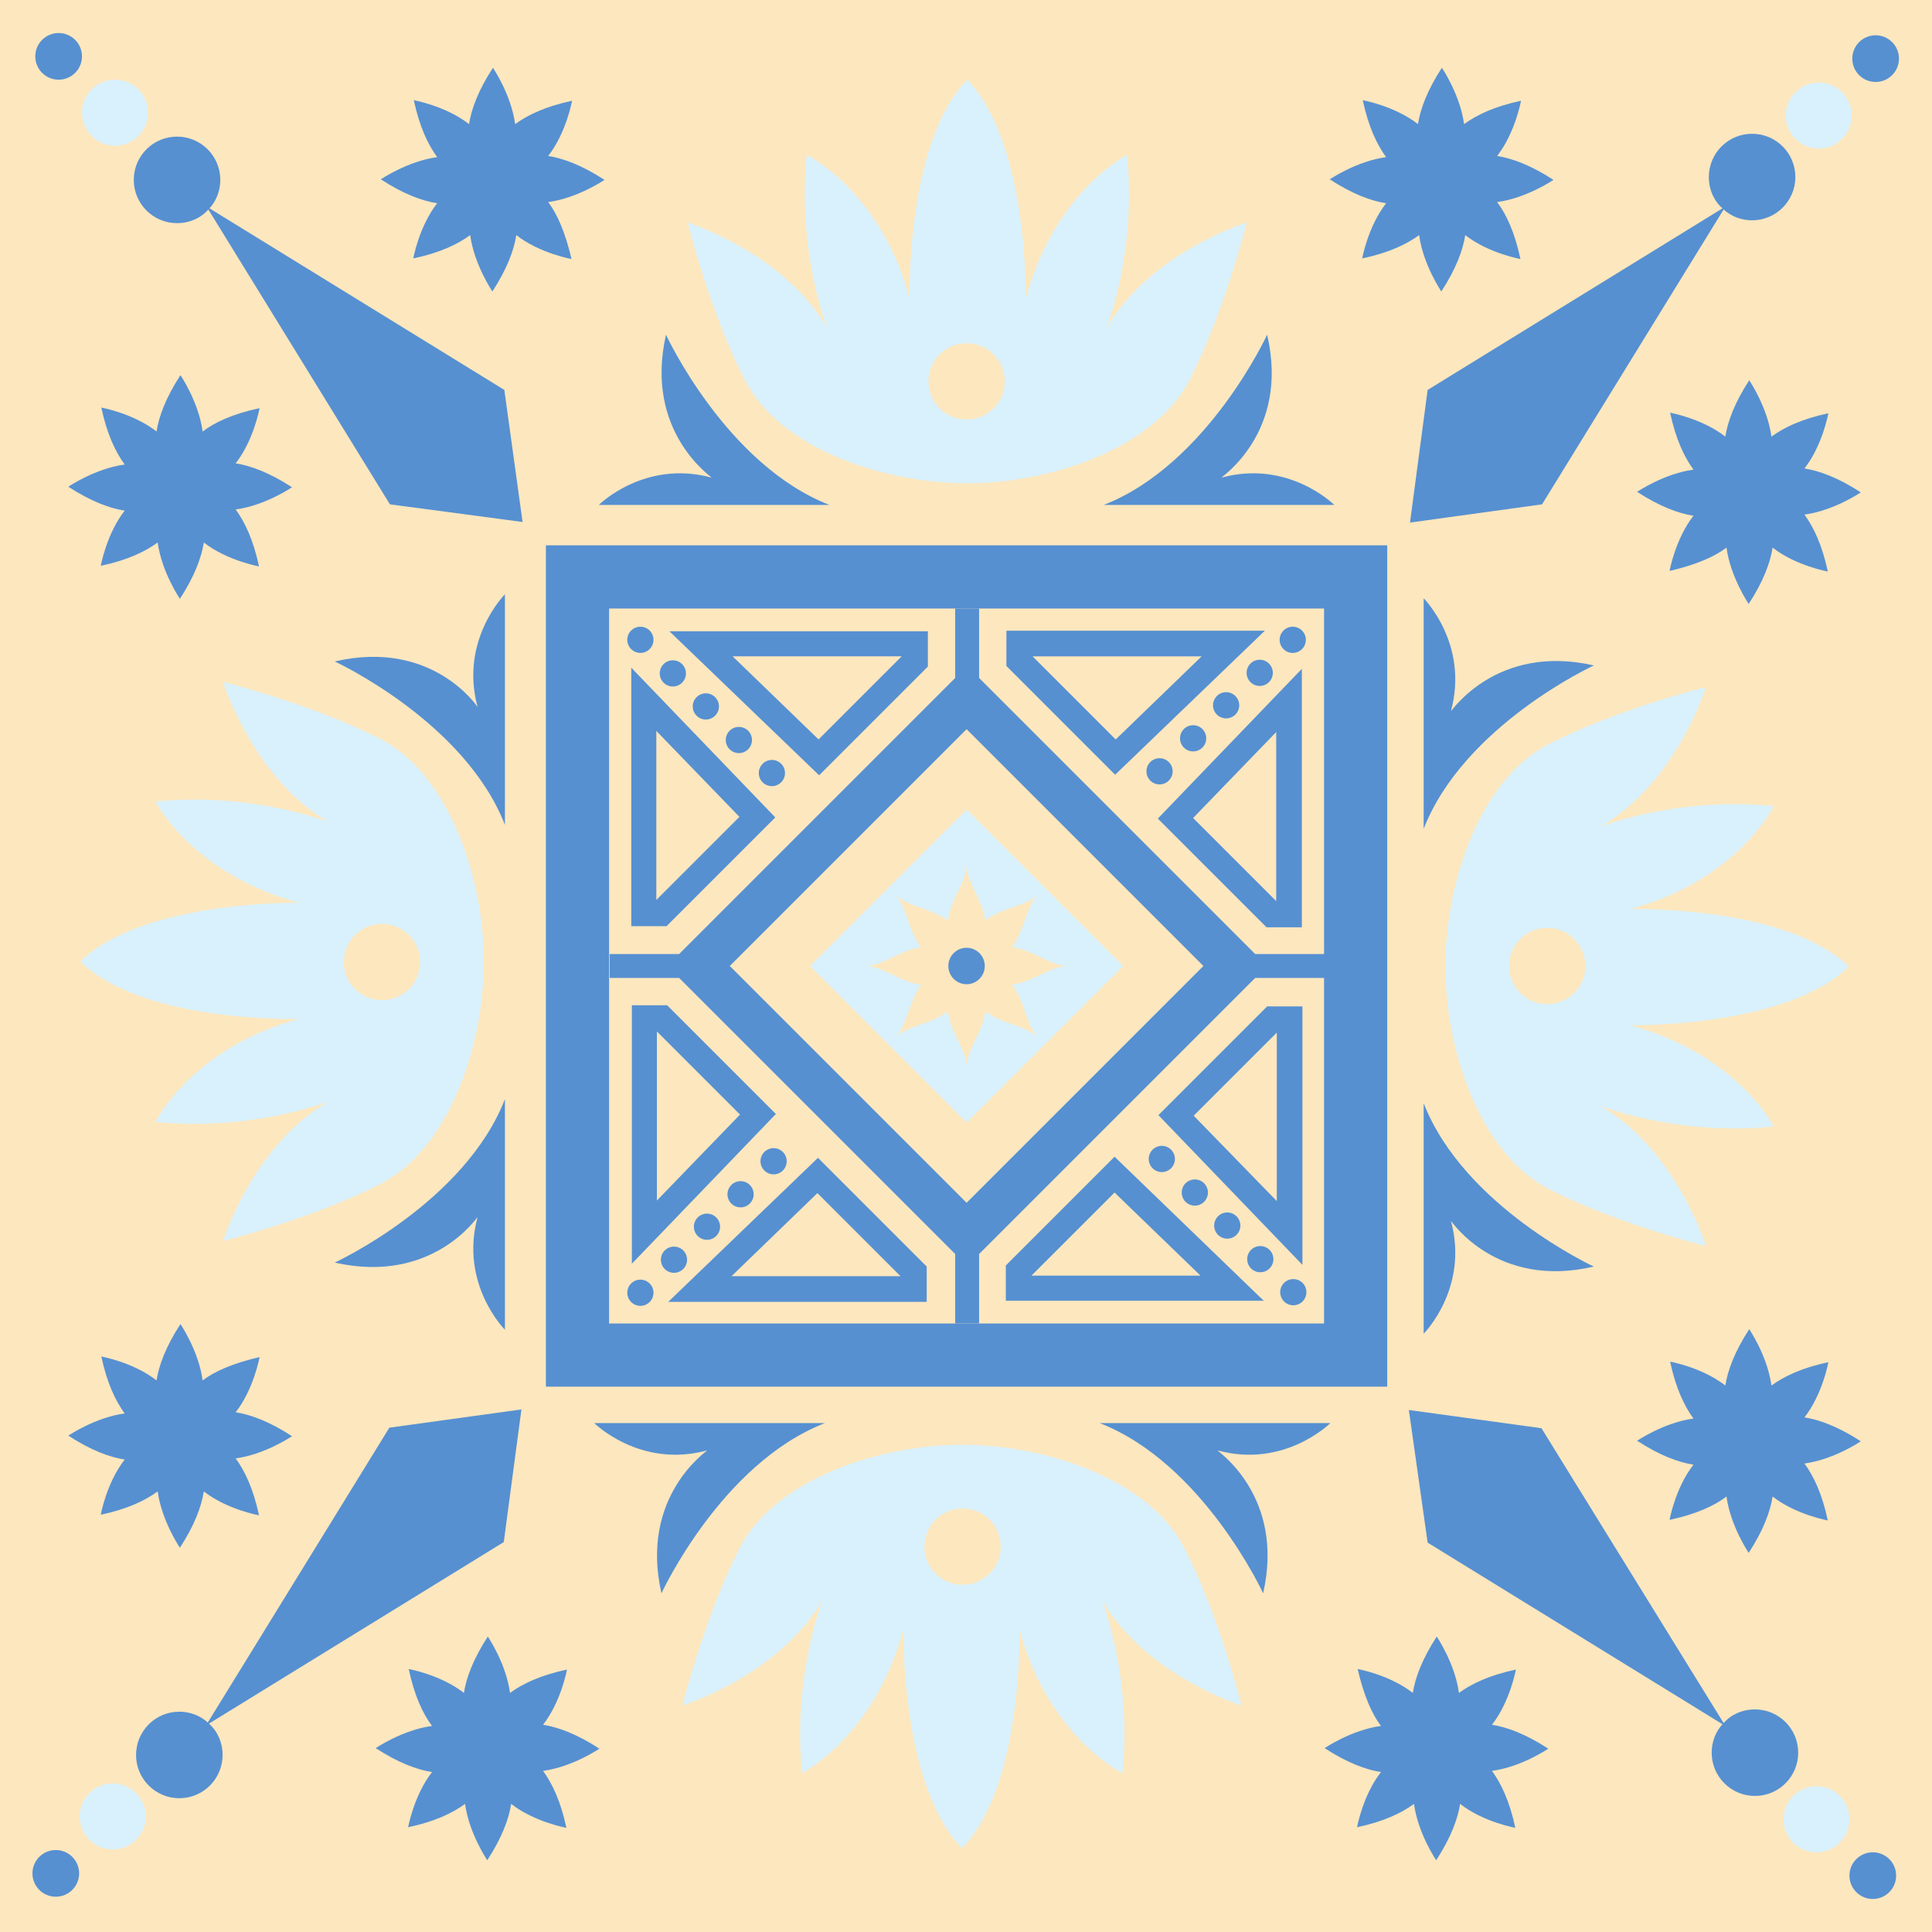 <?xml version="1.0" encoding="UTF-8" standalone="no"?>
<svg
   xmlns:dc="http://purl.org/dc/elements/1.1/"
   xmlns:cc="http://creativecommons.org/ns#"
   xmlns:rdf="http://www.w3.org/1999/02/22-rdf-syntax-ns#"
   xmlns:svg="http://www.w3.org/2000/svg"
   xmlns="http://www.w3.org/2000/svg"
   xmlns:sodipodi="http://sodipodi.sourceforge.net/DTD/sodipodi-0.dtd"
   xmlns:inkscape="http://www.inkscape.org/namespaces/inkscape"
   width="89.8mm"
   height="89.8mm"
   viewBox="0 0 89.8 89.8"
   version="1.1"
   id="svg11287"
   inkscape:version="1.0.1 (3bc2e813f5, 2020-09-07)"
   sodipodi:docname="portuguese_13.svg">
  <defs
     id="defs11281" />
  <sodipodi:namedview
     id="base"
     pagecolor="#ffffff"
     bordercolor="#666666"
     borderopacity="1.0"
     inkscape:pageopacity="0.0"
     inkscape:pageshadow="2"
     inkscape:zoom="4.0542133"
     inkscape:cx="164.15022"
     inkscape:cy="169.7"
     inkscape:document-units="mm"
     inkscape:current-layer="layer1"
     inkscape:document-rotation="0"
     showgrid="false"
     fit-margin-top="0"
     fit-margin-left="0"
     fit-margin-right="0"
     fit-margin-bottom="0"
     inkscape:window-width="2560"
     inkscape:window-height="1566"
     inkscape:window-x="0"
     inkscape:window-y="0"
     inkscape:window-maximized="1" />
  <g
     inkscape:label="Layer 1"
     inkscape:groupmode="layer"
     id="layer1"
     transform="translate(-99.487,-82.856)">
    <rect
       x="99.487"
       y="82.856"
       fill="#f1f2f2"
       width="89.8"
       height="89.8"
       id="rect4980"
       style="stroke-width:0.265;fill:#fde7be" />
    <g
       id="g12427"
       style="fill:#5690d1">
      <path
         fill="#3069b3"
         d="m 124.861,108.203 v 39.105 h 39.105 v -39.105 z m 36.169,36.169 h -33.232 v -33.232 h 33.232 z"
         id="path4982"
         style="stroke-width:0.265;fill:#5690d1" />
      <path
         fill="#3069b3"
         d="m 157.828,127.2 -12.832,-12.832 v -3.228 h -1.111 v 3.228 l -12.832,12.832 h -3.228 v 1.111 h 3.228 l 12.832,12.832 v 3.228 h 1.111 v -3.228 l 12.832,-12.832 h 3.228 v -1.111 z m -13.414,11.562 -11.007,-11.007 11.007,-11.007 11.007,11.007 z"
         id="path4984"
         style="stroke-width:0.265;fill:#5690d1" />
    </g>
    <path
       fill="#3069b3"
       d="m 144.413,120.48 -7.276,7.276 7.276,7.276 7.276,-7.276 z m 0.873,9.393 c -0.159,1.058 -0.873,1.773 -0.873,2.593 0,-0.82 -0.714,-1.561 -0.873,-2.593 -0.847,0.635 -1.879,0.635 -2.461,1.217 0.582,-0.582 0.609,-1.587 1.217,-2.461 -1.058,-0.159 -1.773,-0.873 -2.593,-0.873 0.82,0 1.561,-0.714 2.593,-0.873 -0.635,-0.847 -0.635,-1.879 -1.217,-2.461 0.582,0.582 1.587,0.609 2.461,1.217 0.159,-1.058 0.873,-1.773 0.873,-2.593 0,0.82 0.714,1.561 0.873,2.593 0.847,-0.635 1.879,-0.635 2.461,-1.217 -0.582,0.582 -0.609,1.587 -1.217,2.461 1.058,0.159 1.773,0.873 2.593,0.873 -0.82,0 -1.561,0.714 -2.593,0.873 0.635,0.847 0.635,1.879 1.217,2.461 -0.609,-0.582 -1.614,-0.609 -2.461,-1.217 z"
       id="path4986"
       style="stroke-width:0.265;fill:#d9f1fc" />
    <circle
       fill="#3069b3"
       cx="144.413"
       cy="127.756"
       r="0.847"
       id="circle4988"
       style="stroke-width:0.265;fill:#5690d1" />
    <g
       id="g12437"
       style="fill:#5690d1">
      <path
         fill="#3069b3"
         d="m 130.602,112.198 6.959,6.694 5.054,-5.054 v -1.64 z m 6.932,5.027 -3.995,-3.863 h 7.858 z"
         id="path4992"
         style="stroke-width:0.265;fill:#5690d1" />
      <path
         fill="#3069b3"
         d="m 128.829,125.904 h 1.64 l 5.054,-5.054 -6.694,-6.959 z m 1.164,-9.075 3.863,3.995 -3.863,3.863 z"
         id="path4994"
         style="stroke-width:0.265;fill:#5690d1" />
      <path
         fill="#3069b3"
         d="m 159.997,113.945 -6.694,6.959 5.054,5.054 h 1.64 z m -5.054,6.932 3.863,-3.995 v 7.858 z"
         id="path5008"
         style="stroke-width:0.265;fill:#5690d1" />
      <path
         fill="#3069b3"
         d="m 146.265,112.172 v 1.64 l 5.054,5.054 6.959,-6.694 z m 9.075,1.191 -3.995,3.863 -3.863,-3.863 z"
         id="path5010"
         style="stroke-width:0.265;fill:#5690d1" />
      <path
         fill="#3069b3"
         d="m 158.251,143.34 -6.959,-6.72 -5.054,5.054 v 1.64 h 12.012 z m -6.959,-5.054 3.995,3.863 h -7.858 z"
         id="path5024"
         style="stroke-width:0.265;fill:#5690d1" />
      <path
         fill="#3069b3"
         d="m 160.024,129.634 h -1.64 l -5.054,5.054 6.694,6.959 z m -1.191,9.049 -3.863,-3.969 3.863,-3.863 z"
         id="path5026"
         style="stroke-width:0.265;fill:#5690d1" />
      <path
         fill="#3069b3"
         d="m 128.856,141.594 6.694,-6.959 -5.054,-5.054 h -1.64 z m 5.027,-6.932 -3.863,3.995 v -7.858 z"
         id="path5040"
         style="stroke-width:0.265;fill:#5690d1" />
      <path
         fill="#3069b3"
         d="m 142.561,143.366 v -1.64 l -5.054,-5.054 -6.959,6.694 z m -9.075,-1.191 3.995,-3.863 3.863,3.863 z"
         id="path5042"
         style="stroke-width:0.265;fill:#5690d1" />
    </g>
    <g
       id="g12467"
       style="fill:#5690d1">
      <circle
         fill="#3069b3"
         cx="129.253"
         cy="112.595"
         r="0.609"
         id="circle4996"
         style="stroke-width:0.265;fill:#5690d1" />
      <circle
         fill="#3069b3"
         cx="159.574"
         cy="112.595"
         r="0.609"
         id="circle5012"
         style="stroke-width:0.265;fill:#5690d1" />
      <circle
         fill="#3069b3"
         cx="159.6"
         cy="142.917"
         r="0.609"
         id="circle5028"
         style="stroke-width:0.265;fill:#5690d1" />
      <circle
         fill="#3069b3"
         cx="129.253"
         cy="142.943"
         r="0.609"
         id="circle5044"
         style="stroke-width:0.265;fill:#5690d1" />
    </g>
    <g
       id="g12461"
       style="fill:#5690d1">
      <circle
         fill="#3069b3"
         cx="130.761"
         cy="114.156"
         r="0.609"
         id="circle4998"
         style="stroke-width:0.265;fill:#5690d1" />
      <circle
         fill="#3069b3"
         cx="158.039"
         cy="114.13"
         r="0.609"
         id="circle5014"
         style="stroke-width:0.265;fill:#5690d1" />
      <circle
         fill="#3069b3"
         cx="158.066"
         cy="141.382"
         r="0.609"
         id="circle5030"
         style="stroke-width:0.265;fill:#5690d1" />
      <circle
         fill="#3069b3"
         cx="130.814"
         cy="141.408"
         r="0.609"
         id="circle5046"
         style="stroke-width:0.265;fill:#5690d1" />
    </g>
    <g
       id="g12455"
       style="fill:#5690d1">
      <circle
         fill="#3069b3"
         cx="132.295"
         cy="115.691"
         r="0.609"
         id="circle5000"
         style="stroke-width:0.265;fill:#5690d1" />
      <circle
         fill="#3069b3"
         cx="156.478"
         cy="115.638"
         r="0.609"
         id="circle5016"
         style="stroke-width:0.265;fill:#5690d1" />
      <circle
         fill="#3069b3"
         cx="156.531"
         cy="139.821"
         r="0.609"
         id="circle5032"
         style="stroke-width:0.265;fill:#5690d1" />
      <circle
         fill="#3069b3"
         cx="132.348"
         cy="139.874"
         r="0.609"
         id="circle5048"
         style="stroke-width:0.265;fill:#5690d1" />
    </g>
    <g
       id="g12449"
       style="fill:#5690d1">
      <circle
         fill="#3069b3"
         cx="133.83"
         cy="117.252"
         r="0.609"
         id="circle5002"
         style="stroke-width:0.265;fill:#5690d1" />
      <circle
         fill="#3069b3"
         cx="154.944"
         cy="117.173"
         r="0.609"
         id="circle5018"
         style="stroke-width:0.265;fill:#5690d1" />
      <circle
         fill="#3069b3"
         cx="155.023"
         cy="138.286"
         r="0.609"
         id="circle5034"
         style="stroke-width:0.265;fill:#5690d1" />
      <circle
         fill="#3069b3"
         cx="133.909"
         cy="138.366"
         r="0.609"
         id="circle5050"
         style="stroke-width:0.265;fill:#5690d1" />
    </g>
    <g
       id="g12443"
       style="fill:#5690d1">
      <circle
         fill="#3069b3"
         cx="135.365"
         cy="118.787"
         r="0.609"
         id="circle5004"
         style="stroke-width:0.265;fill:#5690d1" />
      <circle
         fill="#3069b3"
         cx="153.383"
         cy="118.707"
         r="0.609"
         id="circle5020"
         style="stroke-width:0.265;fill:#5690d1" />
      <circle
         fill="#3069b3"
         cx="153.489"
         cy="136.725"
         r="0.609"
         id="circle5036"
         style="stroke-width:0.265;fill:#5690d1" />
      <circle
         fill="#3069b3"
         cx="135.444"
         cy="136.831"
         r="0.609"
         id="circle5052"
         style="stroke-width:0.265;fill:#5690d1" />
    </g>
    <g
       id="g12369"
       style="fill:#5690d1">
      <path
         fill="#3069b3"
         d="m 123.776,107.118 -0.847,-6.138 -13.705,-8.44 c 0.318,-0.344 0.503,-0.82 0.503,-1.323 0,-1.111 -0.9,-2.011 -2.011,-2.011 -1.111,0 -2.011,0.9 -2.011,2.011 0,1.111 0.9,2.011 2.011,2.011 0.582,0 1.111,-0.238 1.455,-0.635 l 8.44,13.705 z"
         id="path5058"
         style="stroke-width:0.265;fill:#5690d1" />
      <path
         fill="#3069b3"
         d="m 165.024,107.145 6.138,-0.847 8.44,-13.705 c 0.344,0.318 0.82,0.503 1.323,0.503 1.111,0 2.011,-0.9 2.011,-2.011 0,-1.111 -0.9,-2.011 -2.011,-2.011 -1.111,0 -2.011,0.9 -2.011,2.011 0,0.582 0.238,1.111 0.635,1.455 l -13.705,8.44 z"
         id="path5066"
         style="stroke-width:0.265;fill:#5690d1" />
      <path
         fill="#3069b3"
         d="m 164.971,148.393 0.873,6.165 13.705,8.44 c -0.318,0.344 -0.503,0.82 -0.503,1.323 0,1.111 0.9,2.011 2.011,2.011 1.111,0 2.011,-0.9 2.011,-2.011 0,-1.111 -0.9,-2.011 -2.011,-2.011 -0.582,0 -1.111,0.238 -1.455,0.635 l -8.467,-13.705 z"
         id="path5074"
         style="stroke-width:0.265;fill:#5690d1" />
      <path
         fill="#3069b3"
         d="m 123.723,148.367 -6.138,0.847 -8.44,13.705 c -0.344,-0.318 -0.82,-0.503 -1.323,-0.503 -1.111,0 -2.011,0.9 -2.011,2.011 0,1.111 0.9,2.011 2.011,2.011 1.111,0 2.011,-0.9 2.011,-2.011 0,-0.582 -0.238,-1.111 -0.635,-1.455 l 13.705,-8.44 z"
         id="path5082"
         style="stroke-width:0.265;fill:#5690d1" />
    </g>
    <g
       id="g12388"
       style="fill:#d9f1fc">
      <circle
         fill="#3069b3"
         cx="104.832"
         cy="88.095"
         r="1.535"
         id="circle5060"
         style="stroke-width:0.265;fill:#d9f1fc" />
      <circle
         fill="#3069b3"
         cx="184.021"
         cy="88.227"
         r="1.535"
         id="circle5068"
         style="stroke-width:0.265;fill:#d9f1fc" />
      <circle
         fill="#3069b3"
         cx="183.916"
         cy="167.417"
         r="1.535"
         id="circle5076"
         style="stroke-width:0.265;fill:#d9f1fc" />
      <circle
         fill="#3069b3"
         cx="104.726"
         cy="167.285"
         r="1.535"
         id="circle5084"
         style="stroke-width:0.265;fill:#d9f1fc" />
    </g>
    <g
       id="g12394"
       style="fill:#5690d1">
      <circle
         fill="#3069b3"
         cx="102.212"
         cy="85.476"
         r="1.085"
         id="circle5062"
         style="stroke-width:0.265;fill:#5690d1" />
      <circle
         fill="#3069b3"
         cx="186.667"
         cy="85.581"
         r="1.085"
         id="circle5070"
         style="stroke-width:0.265;fill:#5690d1" />
      <circle
         fill="#3069b3"
         cx="186.535"
         cy="170.036"
         r="1.085"
         id="circle5078"
         style="stroke-width:0.265;fill:#5690d1" />
      <circle
         fill="#3069b3"
         cx="102.08"
         cy="169.931"
         r="1.085"
         id="circle5086"
         style="stroke-width:0.265;fill:#5690d1" />
    </g>
    <g
       id="g12419"
       style="fill:#5690d1">
      <path
         fill="#3069b3"
         d="m 158.383,98.414 c 0,0 -2.778,6.032 -7.594,7.911 h 10.716 c 0,0 -2.117,-2.117 -5.239,-1.27 -0.026,-0.026 3.175,-2.117 2.117,-6.641 z"
         id="path5092"
         style="stroke-width:0.265;fill:#5690d1" />
      <path
         fill="#3069b3"
         d="m 158.198,156.913 c 0,0 -2.778,-6.032 -7.594,-7.911 h 10.716 c 0,0 -2.117,2.117 -5.239,1.27 -0.026,0.026 3.149,2.117 2.117,6.641 z"
         id="path5126"
         style="stroke-width:0.265;fill:#5690d1" />
      <path
         fill="#3069b3"
         d="m 130.232,156.913 c 0,0 2.778,-6.032 7.594,-7.911 h -10.716 c 0,0 2.117,2.117 5.239,1.27 0.026,0.026 -3.149,2.117 -2.117,6.641 z"
         id="path5128"
         style="stroke-width:0.265;fill:#5690d1" />
      <path
         fill="#3069b3"
         d="m 130.443,98.414 c 0,0 2.778,6.032 7.594,7.911 h -10.716 c 0,0 2.117,-2.117 5.239,-1.27 0.026,-0.026 -3.149,-2.117 -2.117,-6.641 z"
         id="path5090"
         style="stroke-width:0.265;fill:#5690d1" />
      <path
         fill="#3069b3"
         d="m 173.57,113.786 c 0,0 -6.032,2.778 -7.911,7.594 v -10.716 c 0,0 2.117,2.117 1.27,5.239 0.026,0.026 2.117,-3.149 6.641,-2.117 z"
         id="path5108"
         style="stroke-width:0.265;fill:#5690d1" />
      <path
         fill="#3069b3"
         d="m 173.57,141.726 c 0,0 -6.032,-2.778 -7.911,-7.594 v 10.716 c 0,0 2.117,-2.117 1.27,-5.239 0.026,0 2.117,3.175 6.641,2.117 z"
         id="path5110"
         style="stroke-width:0.265;fill:#5690d1" />
      <path
         fill="#3069b3"
         d="m 115.045,141.541 c 0,0 6.032,-2.778 7.911,-7.594 v 10.716 c 0,0 -2.117,-2.117 -1.27,-5.239 0,-0.026 -2.09,3.149 -6.641,2.117 z"
         id="path5144"
         style="stroke-width:0.265;fill:#5690d1" />
      <path
         fill="#3069b3"
         d="m 115.045,113.601 c 0,0 6.032,2.778 7.911,7.594 v -10.716 c 0,0 -2.117,2.117 -1.27,5.239 0,0 -2.09,-3.175 -6.641,-2.117 z"
         id="path5146"
         style="stroke-width:0.265;fill:#5690d1" />
    </g>
    <g
       id="g12375"
       style="fill:#d9f1fc">
      <path
         fill="#3069b3"
         d="m 150.922,98.096 c 0,0 1.402,-3.519 0.953,-8.043 0,0 -3.36,1.693 -4.71,6.668 0,0 0.132,-7.223 -2.725,-10.16 -2.857,2.937 -2.672,10.16 -2.672,10.16 -1.349,-5.001 -4.789,-6.668 -4.789,-6.668 -0.45,4.524 0.953,8.043 0.953,8.043 -2.037,-3.519 -6.482,-4.895 -6.482,-4.895 0,0 1.005,4.101 2.646,7.303 1.64,3.228 6.482,4.815 10.345,4.815 3.863,0 8.705,-1.614 10.345,-4.815 1.64,-3.228 2.646,-7.303 2.646,-7.303 0,0 -4.471,1.376 -6.509,4.895 z m -6.509,4.26 c -0.979,0 -1.773,-0.794 -1.773,-1.773 0,-0.979 0.794,-1.773 1.773,-1.773 0.979,0 1.773,0.794 1.773,1.773 0,0.979 -0.794,1.773 -1.773,1.773 z"
         id="path5096"
         style="stroke-width:0.265;fill:#d9f1fc" />
      <path
         fill="#3069b3"
         d="m 173.888,134.265 c 0,0 3.519,1.402 8.043,0.953 0,0 -1.693,-3.36 -6.668,-4.71 0,0 7.223,0.132 10.16,-2.725 -2.937,-2.857 -10.16,-2.672 -10.16,-2.672 5.001,-1.349 6.668,-4.789 6.668,-4.789 -4.524,-0.45 -8.043,0.953 -8.043,0.953 3.519,-2.037 4.895,-6.482 4.895,-6.482 0,0 -4.101,1.005 -7.303,2.646 -3.228,1.64 -4.815,6.482 -4.815,10.345 0,3.863 1.614,8.705 4.815,10.345 3.228,1.64 7.303,2.646 7.303,2.646 0,0 -1.376,-4.471 -4.895,-6.509 z m -4.26,-6.509 c 0,-0.979 0.794,-1.773 1.773,-1.773 0.979,0 1.773,0.794 1.773,1.773 0,0.979 -0.794,1.773 -1.773,1.773 -0.979,0 -1.773,-0.794 -1.773,-1.773 z"
         id="path5114"
         style="stroke-width:0.265;fill:#d9f1fc" />
      <path
         fill="#3069b3"
         d="m 137.719,157.231 c 0,0 -1.402,3.519 -0.953,8.043 0,0 3.36,-1.693 4.71,-6.668 0,0 -0.132,7.223 2.725,10.16 2.857,-2.937 2.672,-10.16 2.672,-10.16 1.349,5.001 4.789,6.668 4.789,6.668 0.45,-4.524 -0.953,-8.043 -0.953,-8.043 2.037,3.519 6.482,4.895 6.482,4.895 0,0 -1.005,-4.101 -2.646,-7.303 -1.64,-3.228 -6.482,-4.815 -10.345,-4.815 -3.863,0 -8.705,1.614 -10.345,4.815 -1.64,3.228 -2.646,7.303 -2.646,7.303 0,0 4.471,-1.376 6.509,-4.895 z m 6.509,-4.26 c 0.979,0 1.773,0.794 1.773,1.773 0,0.979 -0.794,1.773 -1.773,1.773 -0.979,0 -1.773,-0.794 -1.773,-1.773 0,-0.979 0.794,-1.773 1.773,-1.773 z"
         id="path5132"
         style="stroke-width:0.265;fill:#d9f1fc" />
      <path
         fill="#3069b3"
         d="m 114.754,121.062 c 0,0 -3.519,-1.402 -8.043,-0.953 0,0 1.693,3.36 6.668,4.71 0,0 -7.223,-0.132 -10.16,2.725 2.937,2.884 10.16,2.672 10.16,2.672 -5.001,1.349 -6.668,4.789 -6.668,4.789 4.524,0.45 8.043,-0.953 8.043,-0.953 -3.519,2.037 -4.895,6.482 -4.895,6.482 0,0 4.101,-1.005 7.303,-2.646 3.228,-1.64 4.815,-6.482 4.815,-10.345 0,-3.863 -1.614,-8.705 -4.815,-10.345 -3.228,-1.64 -7.303,-2.646 -7.303,-2.646 0,0 1.376,4.471 4.895,6.509 z m 4.26,6.509 c 0,0.979 -0.794,1.773 -1.773,1.773 -0.979,0 -1.773,-0.794 -1.773,-1.773 0,-0.979 0.794,-1.773 1.773,-1.773 0.979,0 1.773,0.794 1.773,1.773 z"
         id="path5150"
         style="stroke-width:0.265;fill:#d9f1fc" />
    </g>
    <g
       id="g12404"
       style="fill:#5690d1">
      <path
         fill="#3069b3"
         d="m 124.966,92.249 c 1.376,-0.185 2.619,-1.032 2.619,-1.032 -1.058,-0.688 -1.931,-1.005 -2.619,-1.111 0.847,-1.085 1.111,-2.566 1.111,-2.566 -1.244,0.265 -2.064,0.661 -2.646,1.085 -0.185,-1.376 -1.032,-2.619 -1.032,-2.619 -0.688,1.058 -1.005,1.931 -1.111,2.619 -1.085,-0.847 -2.566,-1.111 -2.566,-1.111 0.265,1.244 0.661,2.064 1.085,2.646 -1.376,0.185 -2.619,1.032 -2.619,1.032 1.058,0.688 1.931,1.005 2.619,1.111 -0.847,1.085 -1.111,2.566 -1.111,2.566 1.244,-0.265 2.064,-0.661 2.646,-1.085 0.185,1.376 1.032,2.619 1.032,2.619 0.688,-1.058 1.005,-1.931 1.111,-2.619 1.085,0.847 2.566,1.111 2.566,1.111 -0.291,-1.244 -0.661,-2.09 -1.085,-2.646 z"
         id="path5100"
         style="stroke-width:0.265;fill:#5690d1" />
      <path
         fill="#3069b3"
         d="m 169.073,92.249 c 1.376,-0.185 2.619,-1.032 2.619,-1.032 -1.058,-0.688 -1.931,-1.005 -2.619,-1.111 0.847,-1.085 1.111,-2.566 1.111,-2.566 -1.244,0.265 -2.064,0.661 -2.646,1.085 -0.185,-1.376 -1.032,-2.619 -1.032,-2.619 -0.688,1.058 -1.005,1.931 -1.111,2.619 -1.085,-0.847 -2.566,-1.111 -2.566,-1.111 0.265,1.244 0.661,2.064 1.085,2.646 -1.376,0.185 -2.619,1.032 -2.619,1.032 1.058,0.688 1.931,1.005 2.619,1.111 -0.847,1.085 -1.111,2.566 -1.111,2.566 1.244,-0.265 2.064,-0.661 2.646,-1.085 0.185,1.376 1.032,2.619 1.032,2.619 0.688,-1.058 1.005,-1.931 1.111,-2.619 1.085,0.847 2.566,1.111 2.566,1.111 -0.265,-1.244 -0.661,-2.09 -1.085,-2.646 z"
         id="path5102"
         style="stroke-width:0.265;fill:#5690d1" />
      <path
         fill="#3069b3"
         d="m 179.735,108.309 c 0.185,1.376 1.032,2.619 1.032,2.619 0.688,-1.058 1.005,-1.931 1.111,-2.619 1.085,0.847 2.566,1.111 2.566,1.111 -0.265,-1.244 -0.661,-2.064 -1.085,-2.646 1.376,-0.185 2.619,-1.032 2.619,-1.032 -1.058,-0.688 -1.931,-1.005 -2.619,-1.111 0.847,-1.085 1.111,-2.566 1.111,-2.566 -1.244,0.265 -2.064,0.661 -2.646,1.085 -0.185,-1.376 -1.032,-2.619 -1.032,-2.619 -0.688,1.058 -1.005,1.931 -1.111,2.619 -1.085,-0.847 -2.566,-1.111 -2.566,-1.111 0.265,1.244 0.661,2.064 1.085,2.646 -1.376,0.185 -2.619,1.032 -2.619,1.032 1.058,0.688 1.931,1.005 2.619,1.111 -0.847,1.085 -1.111,2.566 -1.111,2.566 1.244,-0.291 2.09,-0.661 2.646,-1.085 z"
         id="path5118"
         style="stroke-width:0.265;fill:#5690d1" />
      <path
         fill="#3069b3"
         d="m 179.735,152.415 c 0.185,1.376 1.032,2.619 1.032,2.619 0.688,-1.058 1.005,-1.931 1.111,-2.619 1.085,0.847 2.566,1.111 2.566,1.111 -0.265,-1.244 -0.661,-2.064 -1.085,-2.646 1.376,-0.185 2.619,-1.032 2.619,-1.032 -1.058,-0.688 -1.931,-1.005 -2.619,-1.111 0.847,-1.085 1.111,-2.566 1.111,-2.566 -1.244,0.265 -2.064,0.661 -2.646,1.085 -0.185,-1.376 -1.032,-2.619 -1.032,-2.619 -0.688,1.058 -1.005,1.931 -1.111,2.619 -1.085,-0.847 -2.566,-1.111 -2.566,-1.111 0.265,1.244 0.661,2.064 1.085,2.646 -1.376,0.185 -2.619,1.032 -2.619,1.032 1.058,0.688 1.931,1.005 2.619,1.111 -0.847,1.085 -1.111,2.566 -1.111,2.566 1.244,-0.265 2.09,-0.661 2.646,-1.085 z"
         id="path5120"
         style="stroke-width:0.265;fill:#5690d1" />
      <path
         fill="#3069b3"
         d="m 163.675,163.078 c -1.376,0.185 -2.619,1.032 -2.619,1.032 1.058,0.688 1.931,1.005 2.619,1.111 -0.847,1.085 -1.111,2.566 -1.111,2.566 1.244,-0.265 2.064,-0.661 2.646,-1.085 0.185,1.376 1.032,2.619 1.032,2.619 0.688,-1.058 1.005,-1.931 1.111,-2.619 1.085,0.847 2.566,1.111 2.566,1.111 -0.265,-1.244 -0.661,-2.064 -1.085,-2.646 1.376,-0.185 2.619,-1.032 2.619,-1.032 -1.058,-0.688 -1.931,-1.005 -2.619,-1.111 0.847,-1.085 1.111,-2.566 1.111,-2.566 -1.244,0.265 -2.064,0.661 -2.646,1.085 -0.185,-1.376 -1.032,-2.619 -1.032,-2.619 -0.688,1.058 -1.005,1.931 -1.111,2.619 -1.085,-0.847 -2.566,-1.111 -2.566,-1.111 0.291,1.244 0.661,2.09 1.085,2.646 z"
         id="path5136"
         style="stroke-width:0.265;fill:#5690d1" />
      <path
         fill="#3069b3"
         d="m 119.569,163.078 c -1.376,0.185 -2.619,1.032 -2.619,1.032 1.058,0.688 1.931,1.005 2.619,1.111 -0.847,1.085 -1.111,2.566 -1.111,2.566 1.244,-0.265 2.064,-0.661 2.646,-1.085 0.185,1.376 1.032,2.619 1.032,2.619 0.688,-1.058 1.005,-1.931 1.111,-2.619 1.085,0.847 2.566,1.111 2.566,1.111 -0.265,-1.244 -0.661,-2.064 -1.085,-2.646 1.376,-0.185 2.619,-1.032 2.619,-1.032 -1.058,-0.688 -1.931,-1.005 -2.619,-1.111 0.847,-1.085 1.111,-2.566 1.111,-2.566 -1.244,0.265 -2.064,0.661 -2.646,1.085 -0.185,-1.376 -1.032,-2.619 -1.032,-2.619 -0.688,1.058 -1.005,1.931 -1.111,2.619 -1.085,-0.847 -2.566,-1.111 -2.566,-1.111 0.265,1.244 0.661,2.09 1.085,2.646 z"
         id="path5138"
         style="stroke-width:0.265;fill:#5690d1" />
      <path
         fill="#3069b3"
         d="m 108.906,147.018 c -0.185,-1.376 -1.032,-2.619 -1.032,-2.619 -0.688,1.058 -1.005,1.931 -1.111,2.619 -1.085,-0.847 -2.566,-1.111 -2.566,-1.111 0.265,1.244 0.661,2.064 1.085,2.646 -1.376,0.185 -2.619,1.032 -2.619,1.032 1.058,0.688 1.931,1.005 2.619,1.111 -0.847,1.085 -1.111,2.566 -1.111,2.566 1.244,-0.265 2.064,-0.661 2.646,-1.085 0.185,1.376 1.032,2.619 1.032,2.619 0.688,-1.058 1.005,-1.931 1.111,-2.619 1.085,0.847 2.566,1.111 2.566,1.111 -0.265,-1.244 -0.661,-2.064 -1.085,-2.646 1.376,-0.185 2.619,-1.032 2.619,-1.032 -1.058,-0.688 -1.931,-1.005 -2.619,-1.111 0.847,-1.085 1.111,-2.566 1.111,-2.566 -1.244,0.291 -2.09,0.661 -2.646,1.085 z"
         id="path5154"
         style="stroke-width:0.265;fill:#5690d1" />
      <path
         fill="#3069b3"
         d="m 108.906,102.912 c -0.185,-1.376 -1.032,-2.619 -1.032,-2.619 -0.688,1.058 -1.005,1.931 -1.111,2.619 -1.085,-0.847 -2.566,-1.111 -2.566,-1.111 0.265,1.244 0.661,2.064 1.085,2.646 -1.376,0.185 -2.619,1.032 -2.619,1.032 1.058,0.688 1.931,1.005 2.619,1.111 -0.847,1.085 -1.111,2.566 -1.111,2.566 1.244,-0.265 2.064,-0.661 2.646,-1.085 0.185,1.376 1.032,2.619 1.032,2.619 0.688,-1.058 1.005,-1.931 1.111,-2.619 1.085,0.847 2.566,1.111 2.566,1.111 -0.265,-1.244 -0.661,-2.064 -1.085,-2.646 1.376,-0.185 2.619,-1.032 2.619,-1.032 -1.058,-0.688 -1.931,-1.005 -2.619,-1.111 0.847,-1.085 1.111,-2.566 1.111,-2.566 -1.244,0.265 -2.09,0.661 -2.646,1.085 z"
         id="path5156"
         style="stroke-width:0.265;fill:#5690d1" />
    </g>
  </g>
</svg>
